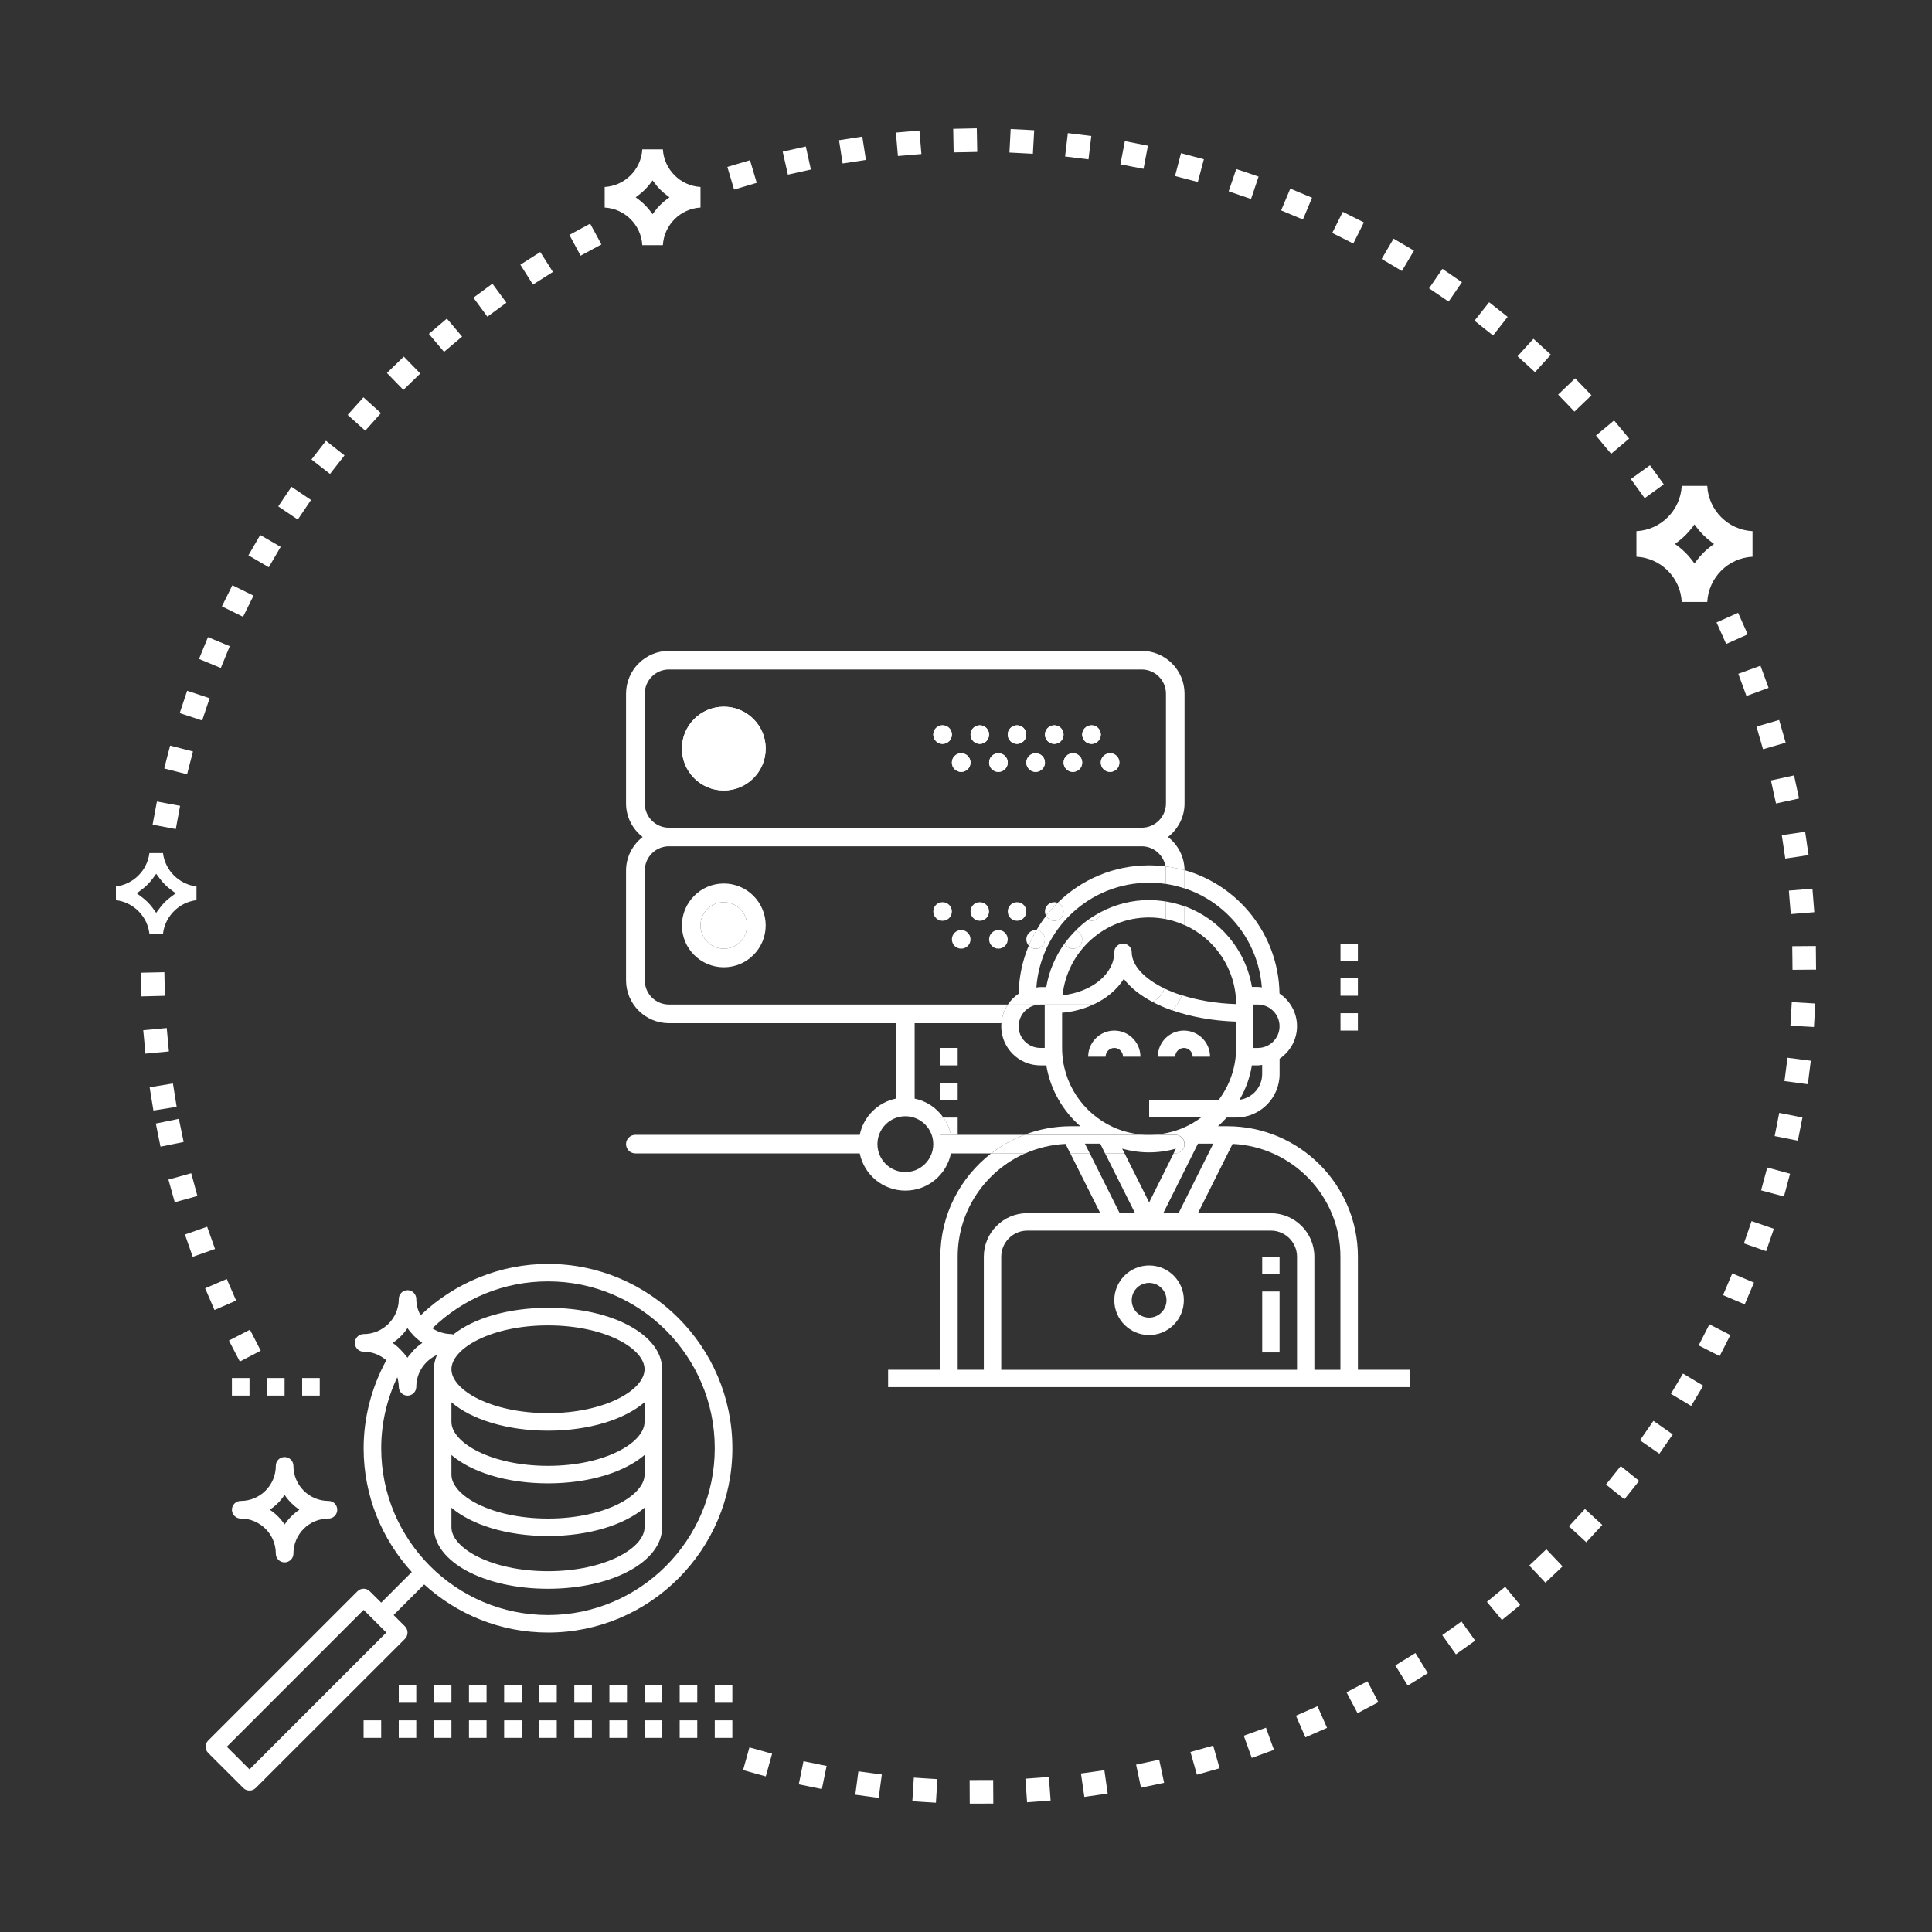 <?xml version="1.0" encoding="iso-8859-1"?>
<!-- Generator: Adobe Illustrator 15.1.0, SVG Export Plug-In . SVG Version: 6.00 Build 0)  -->
<!DOCTYPE svg PUBLIC "-//W3C//DTD SVG 1.1//EN" "http://www.w3.org/Graphics/SVG/1.1/DTD/svg11.dtd">
<svg version="1.1" id="Layer_1" xmlns="http://www.w3.org/2000/svg" xmlns:xlink="http://www.w3.org/1999/xlink" x="0px" y="0px"
	 width="50px" height="50px" viewBox="0 0 50 50" style="enable-background:new 0 0 50 50;" xml:space="preserve">
<rect x="0" y="0" width="50" height="50" fill="#333333" stroke="none"/>
<path style="fill:#FFFFFF;" d="M25.094,46.068l0.609-0.002l0.004,0.61l-0.61,0.002L25.094,46.068z M23.916,46.635l-0.305-0.02
	l0.039-0.61l0.305,0.02l0.305,0.019l-0.039,0.61L23.916,46.635z M26.537,46.033l0.608-0.045l0.045,0.609l-0.609,0.046L26.537,46.033
	z M22.438,46.488L22.438,46.488l-0.303-0.041l0.08-0.605l0.607,0.082l-0.082,0.604L22.438,46.488z M27.975,45.898l0.304-0.042
	l0.302-0.043l0.086,0.604l-0.604,0.087L27.975,45.898z M20.971,46.239L20.971,46.239l-0.299-0.06l0.122-0.599l0.599,0.122
	l-0.123,0.598L20.971,46.239z M29.402,45.668L30,45.541l0.127,0.598l-0.598,0.127L29.402,45.668z M19.525,45.892l-0.294-0.083
	l0.164-0.587l0.587,0.164l-0.164,0.587L19.525,45.892z M30.809,45.341l0.588-0.165l0.166,0.587l-0.587,0.166L30.809,45.341z
	 M32.189,44.92l0.574-0.207l0.207,0.573l-0.574,0.209L32.189,44.92z M33.539,44.402l0.558-0.245l0.247,0.56l-0.56,0.245
	L33.539,44.402z M34.848,43.796l0.541-0.284l0.283,0.54l-0.539,0.285L34.848,43.796z M36.111,43.101l0.52-0.321l0.321,0.521
	l-0.52,0.321L36.111,43.101z M37.325,42.317l0.497-0.354l0.355,0.496l-0.498,0.355L37.325,42.317z M38.481,41.455l0.472-0.389
	l0.389,0.471l-0.236,0.194l-0.236,0.194L38.481,41.455z M39.577,40.515l0.442-0.42l0.42,0.442l-0.444,0.422L39.577,40.515z
	 M40.604,39.5l0.414-0.448l0.449,0.413l-0.414,0.448L40.604,39.5z M41.563,38.419l0.381-0.477l0.477,0.383l-0.382,0.477
	L41.563,38.419z M42.442,37.275l0.349-0.503l0.5,0.35l-0.347,0.501L42.442,37.275z M43.243,36.072l0.313-0.524l0.524,0.314
	l-0.313,0.523L43.243,36.072z M6.065,34.964l-0.14-0.271l0.544-0.28l0.279,0.543l-0.541,0.281L6.065,34.964z M43.961,34.819
	l0.278-0.545l0.543,0.277l-0.278,0.545L43.961,34.819z M5.43,33.622L5.43,33.622l-0.121-0.281l0.56-0.241l0.242,0.559l-0.56,0.244
	L5.43,33.622z M44.592,33.518l0.239-0.562l0.562,0.238l-0.24,0.563L44.592,33.518z M4.887,32.238l-0.101-0.289l0.575-0.201
	l0.204,0.575l-0.577,0.203L4.887,32.238z M45.132,32.179l0.199-0.577l0.577,0.199l-0.201,0.579L45.132,32.179z M4.441,30.822
	l-0.082-0.295l0.59-0.164l0.16,0.589l-0.586,0.162L4.441,30.822z M45.577,30.806l0.159-0.591l0.591,0.161l-0.159,0.589
	L45.577,30.806z M4.093,29.377l-0.06-0.3l0.596-0.122l0.124,0.599l-0.599,0.121L4.093,29.377z M45.928,29.401l0.119-0.6l0.6,0.12
	l-0.119,0.6L45.928,29.401z M3.921,28.438L3.921,28.438l-0.048-0.3l0.603-0.098l0.096,0.604L3.971,28.74L3.921,28.438z
	 M46.182,27.978l0.078-0.604l0.604,0.077l-0.039,0.304l-0.038,0.304L46.182,27.978z M3.736,26.965L3.736,26.965l-0.029-0.303
	l0.608-0.057l0.056,0.606l-0.607,0.057L3.736,26.965z M46.336,26.544l0.035-0.609l0.609,0.036l-0.035,0.608L46.336,26.544z
	 M3.65,25.481l-0.007-0.307l0.611-0.013l0.013,0.61l-0.61,0.015L3.65,25.481z M46.387,24.794l-0.004-0.306l0.611-0.005L47,25.094
	l-0.61,0.005L46.387,24.794z M46.32,23.353l-0.024-0.304l0.61-0.05l0.048,0.609l-0.608,0.049L46.32,23.353z M46.158,21.918
	l-0.045-0.304l0.604-0.088l0.045,0.302h-0.001l0.046,0.302l-0.604,0.09L46.158,21.918z M3.949,21.343l0.112-0.6l0.6,0.112
	l-0.056,0.301v-0.002L4.55,21.456L3.949,21.343z M45.897,20.496l-0.065-0.298l0.598-0.131l0.129,0.597l-0.596,0.13L45.897,20.496z
	 M4.251,19.888l0.075-0.297l0.077-0.295l0.591,0.152l-0.152,0.591L4.251,19.888z M45.542,19.097L45.542,19.097l-0.085-0.293
	l0.587-0.171l0.085,0.295l0.084,0.293l-0.586,0.169L45.542,19.097z M4.651,18.455l0.193-0.579l0.581,0.194l-0.097,0.289
	l-0.096,0.288L4.651,18.455z M45.093,17.725l-0.106-0.287l0.574-0.209l0.21,0.573l-0.573,0.21L45.093,17.725z M5.15,17.054
	l0.232-0.565l0.565,0.234l-0.232,0.564L5.15,17.054z M44.549,16.387l-0.125-0.279l0.558-0.249l0.249,0.558l-0.558,0.249
	L44.549,16.387z M5.743,15.692l0.271-0.546l0.547,0.269L6.29,15.962L5.743,15.692z M6.429,14.372l0.153-0.263l0.152-0.264
	l0.53,0.307L6.956,14.68L6.429,14.372z M7.201,13.105l0.342-0.507l0.506,0.341l-0.342,0.507L7.201,13.105z M42.386,12.646
	l-0.179-0.248l0.494-0.358l0.357,0.494l-0.494,0.359L42.386,12.646z M8.061,11.891l0.187-0.241l0.189-0.242l0.479,0.378l-0.375,0.48
	L8.061,11.891z M41.498,11.508l-0.195-0.236l0.469-0.391l0.391,0.47l-0.467,0.393L41.498,11.508z M8.998,10.738l0.408-0.455
	l0.453,0.409l-0.406,0.454L8.998,10.738z M40.536,10.432l-0.212-0.219l0.44-0.422l0.423,0.439l-0.441,0.423L40.536,10.432z
	 M10.014,9.653l0.218-0.212l0.219-0.212l0.426,0.438l-0.437,0.424L10.014,9.653z M39.502,9.426L39.274,9.22l0.411-0.452l0.451,0.411
	l-0.41,0.453L39.502,9.426z M11.099,8.641l0.466-0.396l0.394,0.466l-0.467,0.395L11.099,8.641z M38.398,8.49L38.16,8.3l0.379-0.478
	l0.479,0.379L38.64,8.682L38.398,8.49z M12.252,7.704l0.246-0.181l0.246-0.181l0.362,0.492l-0.493,0.362L12.252,7.704z
	 M37.238,7.633l-0.254-0.171l0.346-0.504l0.505,0.346l-0.346,0.502L37.238,7.633z M13.467,6.85l0.515-0.328l0.327,0.515
	l-0.516,0.328L13.467,6.85z M36.019,6.857l-0.262-0.155l0.309-0.526l0.527,0.31l-0.312,0.527L36.019,6.857z M14.736,6.079
	l0.537-0.291l0.292,0.538l-0.539,0.291L14.736,6.079z M34.751,6.165l-0.273-0.136l0.274-0.547l0.545,0.274l-0.274,0.547
	L34.751,6.165z M33.438,5.563l-0.282-0.118l0.237-0.564l0.28,0.118l0.283,0.118l-0.236,0.564L33.438,5.563z M32.088,5.051l-0.29-0.1
	l0.196-0.576l0.291,0.097l0.287,0.098l-0.195,0.579L32.088,5.051z M18.824,4.32l0.586-0.174l0.174,0.585l-0.586,0.175L18.824,4.32z
	 M30.704,4.633L30.41,4.555l0.154-0.591l0.592,0.157L31,4.71L30.704,4.633z M20.256,3.925l0.598-0.134l0.132,0.596L20.391,4.52
	L20.256,3.925z M29.297,4.312l-0.301-0.059l0.115-0.6l0.598,0.117l-0.115,0.599L29.297,4.312z M21.714,3.629l0.602-0.094
	l0.094,0.604l-0.603,0.092L21.714,3.629z M27.868,4.087L27.564,4.05l0.072-0.605l0.607,0.075l-0.073,0.604L27.868,4.087z
	 M23.186,3.431l0.609-0.053l0.051,0.608l-0.608,0.052L23.186,3.431z M26.429,3.964l-0.305-0.016l0.032-0.609l0.303,0.015h0.002
	l0.304,0.017L26.731,3.98L26.429,3.964z M24.669,3.334l0.61-0.013l0.012,0.611l-0.306,0.007L24.68,3.944L24.669,3.334z"/>
<g>
	<defs>
		<rect id="SVGID_1_" x="5.32" y="32.71" width="13.633" height="13.63"/>
	</defs>
	<clipPath id="SVGID_2_">
		<use xlink:href="#SVGID_1_"  style="overflow:visible;"/>
	</clipPath>
	<path style="clip-path:url(#SVGID_2_);fill:#FFFFFF;" d="M14.183,32.71c-1.227,0-2.413,0.481-3.3,1.332
		c-0.067-0.128-0.109-0.27-0.109-0.424c0-0.125-0.102-0.228-0.227-0.228c-0.126,0-0.226,0.103-0.226,0.228
		c0,0.501-0.409,0.908-0.91,0.908c-0.125,0-0.227,0.103-0.227,0.228c0,0.127,0.102,0.228,0.227,0.228
		c0.226,0,0.428,0.085,0.587,0.221c-0.382,0.7-0.587,1.484-0.587,2.278c0,1.234,0.474,2.354,1.246,3.203l-0.791,0.792l-0.295-0.293
		c-0.088-0.09-0.232-0.09-0.321,0l-3.862,3.862c-0.089,0.088-0.089,0.231,0,0.321l0.909,0.907c0.043,0.045,0.102,0.066,0.16,0.066
		c0.059,0,0.117-0.021,0.161-0.066l3.863-3.86c0.088-0.091,0.088-0.233,0-0.323l-0.294-0.293l0.791-0.792
		c0.848,0.771,1.97,1.245,3.205,1.245c2.63,0,4.771-2.14,4.771-4.77C18.954,34.85,16.813,32.71,14.183,32.71 M6.457,45.791
		L5.87,45.205l3.541-3.542l0.587,0.587L6.457,45.791z M10.546,34.371c0.039,0.061,0.087,0.113,0.135,0.166
		c0.004,0.004,0.004,0.007,0.008,0.011s0.007,0.007,0.01,0.011c0.019,0.02,0.039,0.037,0.058,0.055
		c0.048,0.046,0.098,0.086,0.151,0.123c0.007,0.006,0.013,0.013,0.021,0.018c-0.076,0.052-0.146,0.109-0.211,0.175
		c-0.014,0.013-0.023,0.028-0.035,0.043c-0.049,0.053-0.097,0.105-0.137,0.165c-0.017-0.026-0.042-0.047-0.06-0.073
		c-0.012-0.015-0.022-0.03-0.034-0.045c-0.002-0.003-0.005-0.003-0.009-0.005c-0.082-0.097-0.174-0.188-0.28-0.26
		C10.315,34.653,10.446,34.523,10.546,34.371 M14.183,41.797c-2.381,0-4.317-1.938-4.317-4.316c0-0.634,0.142-1.262,0.416-1.839
		c0.002,0.011,0.006,0.021,0.009,0.032c0.005,0.019,0.01,0.038,0.012,0.058c0.01,0.052,0.018,0.104,0.018,0.159
		c0,0.125,0.1,0.228,0.226,0.228c0.125,0,0.227-0.103,0.227-0.228c0-0.368,0.221-0.683,0.536-0.825
		c-0.052,0.117-0.081,0.241-0.081,0.37v4.089c0,0.893,1.297,1.592,2.954,1.592c1.655,0,2.953-0.699,2.953-1.592v-4.089
		c0-0.892-1.298-1.59-2.953-1.59c-1.033,0-1.925,0.271-2.452,0.691c-0.016-0.003-0.03-0.011-0.048-0.011
		c-0.056,0-0.11-0.007-0.163-0.016c-0.016-0.004-0.031-0.007-0.047-0.011c-0.038-0.009-0.075-0.02-0.11-0.033
		c-0.017-0.007-0.033-0.013-0.048-0.02c-0.042-0.018-0.082-0.041-0.121-0.065c-0.002-0.002-0.004-0.002-0.006-0.003
		c0.808-0.785,1.864-1.216,2.995-1.216c2.38,0,4.315,1.937,4.315,4.317C18.498,39.859,16.563,41.797,14.183,41.797 M14.183,37.026
		c1.065,0,1.979-0.291,2.498-0.735v0.508c0,0.536-1.026,1.137-2.498,1.137c-1.474,0-2.5-0.601-2.5-1.137v-0.508
		C12.202,36.735,13.116,37.026,14.183,37.026 M11.683,35.436c0-0.537,1.026-1.135,2.5-1.135c1.472,0,2.498,0.598,2.498,1.135
		c0,0.538-1.026,1.136-2.498,1.136C12.708,36.571,11.683,35.974,11.683,35.436 M14.183,38.389c1.065,0,1.979-0.289,2.498-0.734
		v0.509c0,0.536-1.026,1.136-2.498,1.136c-1.474,0-2.5-0.6-2.5-1.136v-0.509C12.202,38.1,13.116,38.389,14.183,38.389
		 M14.183,39.752c1.065,0,1.979-0.291,2.498-0.733v0.506c0,0.539-1.026,1.137-2.498,1.137c-1.474,0-2.5-0.598-2.5-1.137v-0.506
		C12.202,39.461,13.116,39.752,14.183,39.752"/>
</g>
<g>
	<defs>
		<rect id="SVGID_3_" width="50" height="50"/>
	</defs>
	<clipPath id="SVGID_4_">
		<use xlink:href="#SVGID_3_"  style="overflow:visible;"/>
	</clipPath>
	<path style="clip-path:url(#SVGID_4_);fill:#FFFFFF;" d="M8.502,38.844c-0.502,0-0.908-0.407-0.908-0.908
		c0-0.128-0.104-0.228-0.229-0.228s-0.227,0.1-0.227,0.228c0,0.501-0.407,0.908-0.908,0.908c-0.125,0-0.228,0.101-0.228,0.228
		c0,0.125,0.103,0.228,0.228,0.228c0.501,0,0.908,0.406,0.908,0.907c0,0.127,0.102,0.227,0.227,0.227s0.229-0.1,0.229-0.227
		c0-0.501,0.406-0.907,0.908-0.907c0.125,0,0.226-0.103,0.226-0.228C8.728,38.944,8.627,38.844,8.502,38.844 M7.365,39.454
		c-0.1-0.151-0.23-0.282-0.383-0.383c0.153-0.101,0.283-0.231,0.383-0.385c0.102,0.153,0.232,0.282,0.384,0.385
		C7.597,39.172,7.467,39.303,7.365,39.454"/>
	<rect x="10.32" y="43.614" style="clip-path:url(#SVGID_4_);fill:#FFFFFF;" width="0.453" height="0.453"/>
	<rect x="11.229" y="43.614" style="clip-path:url(#SVGID_4_);fill:#FFFFFF;" width="0.454" height="0.453"/>
	<rect x="12.137" y="43.614" style="clip-path:url(#SVGID_4_);fill:#FFFFFF;" width="0.455" height="0.453"/>
	<rect x="13.047" y="43.614" style="clip-path:url(#SVGID_4_);fill:#FFFFFF;" width="0.453" height="0.453"/>
	<rect x="13.955" y="43.614" style="clip-path:url(#SVGID_4_);fill:#FFFFFF;" width="0.454" height="0.453"/>
	<rect x="14.863" y="43.614" style="clip-path:url(#SVGID_4_);fill:#FFFFFF;" width="0.455" height="0.453"/>
	<rect x="15.771" y="43.614" style="clip-path:url(#SVGID_4_);fill:#FFFFFF;" width="0.455" height="0.453"/>
	<rect x="16.681" y="43.614" style="clip-path:url(#SVGID_4_);fill:#FFFFFF;" width="0.455" height="0.453"/>
	<rect x="17.59" y="43.614" style="clip-path:url(#SVGID_4_);fill:#FFFFFF;" width="0.455" height="0.453"/>
	<rect x="18.498" y="43.614" style="clip-path:url(#SVGID_4_);fill:#FFFFFF;" width="0.455" height="0.453"/>
	<rect x="10.32" y="44.522" style="clip-path:url(#SVGID_4_);fill:#FFFFFF;" width="0.453" height="0.454"/>
	<rect x="9.41" y="44.522" style="clip-path:url(#SVGID_4_);fill:#FFFFFF;" width="0.455" height="0.454"/>
	<rect x="11.229" y="44.522" style="clip-path:url(#SVGID_4_);fill:#FFFFFF;" width="0.454" height="0.454"/>
	<rect x="12.137" y="44.522" style="clip-path:url(#SVGID_4_);fill:#FFFFFF;" width="0.455" height="0.454"/>
	<rect x="13.047" y="44.522" style="clip-path:url(#SVGID_4_);fill:#FFFFFF;" width="0.453" height="0.454"/>
	<rect x="13.955" y="44.522" style="clip-path:url(#SVGID_4_);fill:#FFFFFF;" width="0.454" height="0.454"/>
	<rect x="14.863" y="44.522" style="clip-path:url(#SVGID_4_);fill:#FFFFFF;" width="0.455" height="0.454"/>
	<rect x="15.771" y="44.522" style="clip-path:url(#SVGID_4_);fill:#FFFFFF;" width="0.455" height="0.454"/>
	<rect x="16.681" y="44.522" style="clip-path:url(#SVGID_4_);fill:#FFFFFF;" width="0.455" height="0.454"/>
	<rect x="17.59" y="44.522" style="clip-path:url(#SVGID_4_);fill:#FFFFFF;" width="0.455" height="0.454"/>
	<rect x="18.498" y="44.522" style="clip-path:url(#SVGID_4_);fill:#FFFFFF;" width="0.455" height="0.454"/>
	<rect x="6.002" y="35.663" style="clip-path:url(#SVGID_4_);fill:#FFFFFF;" width="0.455" height="0.455"/>
	<rect x="6.912" y="35.663" style="clip-path:url(#SVGID_4_);fill:#FFFFFF;" width="0.453" height="0.455"/>
	<rect x="7.82" y="35.663" style="clip-path:url(#SVGID_4_);fill:#FFFFFF;" width="0.455" height="0.455"/>
	<path style="clip-path:url(#SVGID_4_);fill:#FFFFFF;" d="M28.73,19.494c0.133,0,0.239,0.107,0.239,0.241
		c0,0.133-0.106,0.241-0.239,0.241c-0.135,0-0.241-0.108-0.241-0.241C28.489,19.601,28.596,19.494,28.73,19.494 M28.248,18.77
		c0.133,0,0.241,0.108,0.241,0.241c0,0.133-0.108,0.241-0.241,0.241s-0.241-0.108-0.241-0.241
		C28.007,18.878,28.115,18.77,28.248,18.77 M27.766,19.494c0.135,0,0.241,0.107,0.241,0.241c0,0.133-0.106,0.241-0.241,0.241
		c-0.133,0-0.24-0.108-0.24-0.241C27.525,19.601,27.633,19.494,27.766,19.494 M27.285,18.77c0.133,0,0.24,0.108,0.24,0.241
		c0,0.133-0.107,0.241-0.24,0.241s-0.242-0.108-0.242-0.241C27.043,18.878,27.152,18.77,27.285,18.77 M26.802,19.494
		c0.134,0,0.241,0.107,0.241,0.241c0,0.133-0.107,0.241-0.241,0.241c-0.133,0-0.241-0.108-0.241-0.241
		C26.561,19.601,26.669,19.494,26.802,19.494 M26.32,18.77c0.134,0,0.24,0.108,0.24,0.241c0,0.133-0.106,0.241-0.24,0.241
		c-0.133,0-0.24-0.108-0.24-0.241C26.08,18.878,26.188,18.77,26.32,18.77 M25.837,19.494c0.136,0,0.243,0.107,0.243,0.241
		c0,0.133-0.107,0.241-0.243,0.241c-0.131,0-0.239-0.108-0.239-0.241C25.598,19.601,25.706,19.494,25.837,19.494 M25.357,18.77
		c0.133,0,0.24,0.108,0.24,0.241c0,0.133-0.107,0.241-0.24,0.241c-0.134,0-0.24-0.108-0.24-0.241
		C25.117,18.878,25.224,18.77,25.357,18.77 M24.875,19.494c0.134,0,0.242,0.107,0.242,0.241c0,0.133-0.107,0.241-0.242,0.241
		c-0.133,0-0.241-0.108-0.241-0.241C24.634,19.601,24.742,19.494,24.875,19.494 M24.394,18.77c0.132,0,0.241,0.108,0.241,0.241
		c0,0.133-0.109,0.241-0.241,0.241c-0.134,0-0.241-0.108-0.241-0.241C24.152,18.878,24.259,18.77,24.394,18.77 M18.732,18.289
		c0.598,0,1.084,0.485,1.084,1.083c0,0.6-0.486,1.085-1.084,1.085s-1.084-0.485-1.084-1.085
		C17.648,18.774,18.134,18.289,18.732,18.289"/>
	<path style="clip-path:url(#SVGID_4_);fill:#FFFFFF;" d="M18.732,23.349c-0.332,0-0.604,0.269-0.604,0.602
		c0,0.332,0.272,0.601,0.604,0.601s0.602-0.269,0.602-0.601C19.334,23.618,19.064,23.349,18.732,23.349"/>
	<path style="clip-path:url(#SVGID_4_);fill:#FFFFFF;" d="M18.732,19.976c0.332,0,0.602-0.27,0.602-0.604
		c0-0.331-0.27-0.601-0.602-0.601s-0.604,0.27-0.604,0.601C18.128,19.706,18.4,19.976,18.732,19.976"/>
	<path style="clip-path:url(#SVGID_4_);fill:#FFFFFF;" d="M18.732,20.458c0.598,0,1.084-0.486,1.084-1.085
		c0-0.598-0.486-1.083-1.084-1.083s-1.084,0.485-1.084,1.083C17.648,19.972,18.134,20.458,18.732,20.458 M18.732,18.771
		c0.332,0,0.602,0.271,0.602,0.602c0,0.334-0.27,0.603-0.602,0.603s-0.604-0.269-0.604-0.603
		C18.128,19.042,18.4,18.771,18.732,18.771"/>
	<path style="clip-path:url(#SVGID_4_);fill:#FFFFFF;" d="M28.248,19.252c0.133,0,0.241-0.107,0.241-0.241
		c0-0.133-0.108-0.24-0.241-0.24s-0.241,0.107-0.241,0.24C28.007,19.145,28.115,19.252,28.248,19.252"/>
	<path style="clip-path:url(#SVGID_4_);fill:#FFFFFF;" d="M27.285,19.252c0.133,0,0.24-0.107,0.24-0.241
		c0-0.133-0.107-0.24-0.24-0.24s-0.242,0.107-0.242,0.24C27.043,19.145,27.152,19.252,27.285,19.252"/>
	<path style="clip-path:url(#SVGID_4_);fill:#FFFFFF;" d="M28.73,19.976c0.133,0,0.239-0.107,0.239-0.24
		c0-0.134-0.106-0.241-0.239-0.241c-0.135,0-0.241,0.107-0.241,0.241C28.489,19.869,28.596,19.976,28.73,19.976"/>
	<path style="clip-path:url(#SVGID_4_);fill:#FFFFFF;" d="M27.766,19.976c0.135,0,0.241-0.107,0.241-0.24
		c0-0.134-0.106-0.241-0.241-0.241c-0.133,0-0.24,0.107-0.24,0.241C27.525,19.869,27.633,19.976,27.766,19.976"/>
	<path style="clip-path:url(#SVGID_4_);fill:#FFFFFF;" d="M26.32,19.252c0.134,0,0.24-0.107,0.24-0.241
		c0-0.133-0.106-0.24-0.24-0.24c-0.133,0-0.24,0.107-0.24,0.24C26.08,19.145,26.188,19.252,26.32,19.252"/>
	<path style="clip-path:url(#SVGID_4_);fill:#FFFFFF;" d="M26.802,19.976c0.134,0,0.241-0.107,0.241-0.24
		c0-0.134-0.107-0.241-0.241-0.241c-0.132,0-0.241,0.107-0.241,0.241C26.561,19.869,26.67,19.976,26.802,19.976"/>
	<path style="clip-path:url(#SVGID_4_);fill:#FFFFFF;" d="M25.357,19.252c0.133,0,0.24-0.107,0.24-0.241
		c0-0.133-0.107-0.24-0.24-0.24c-0.134,0-0.24,0.107-0.24,0.24C25.117,19.145,25.224,19.252,25.357,19.252"/>
	<path style="clip-path:url(#SVGID_4_);fill:#FFFFFF;" d="M25.838,19.976c0.135,0,0.242-0.107,0.242-0.24
		c0-0.134-0.107-0.241-0.242-0.241c-0.132,0-0.24,0.107-0.24,0.241C25.598,19.869,25.706,19.976,25.838,19.976"/>
	<path style="clip-path:url(#SVGID_4_);fill:#FFFFFF;" d="M24.394,19.252c0.132,0,0.241-0.107,0.241-0.241
		c0-0.133-0.109-0.24-0.241-0.24c-0.134,0-0.241,0.107-0.241,0.24C24.153,19.145,24.26,19.252,24.394,19.252"/>
	<path style="clip-path:url(#SVGID_4_);fill:#FFFFFF;" d="M24.875,19.976c0.135,0,0.242-0.107,0.242-0.24
		c0-0.134-0.107-0.241-0.242-0.241c-0.133,0-0.24,0.107-0.24,0.241C24.635,19.869,24.742,19.976,24.875,19.976"/>
	<path style="clip-path:url(#SVGID_4_);fill:#FFFFFF;" d="M24.785,29.37v0.002h-0.449v-0.45h0.078
		c-0.173-0.247-0.437-0.429-0.743-0.49V26.48h2.245c0.014-0.179,0.074-0.343,0.168-0.483h-8.771c-0.348,0-0.627-0.281-0.627-0.628
		v-2.837c0-0.347,0.279-0.63,0.627-0.63h12.233c0.31,0,0.566,0.226,0.618,0.521c0.168,0.02,0.332,0.055,0.492,0.098
		c-0.004-0.349-0.171-0.658-0.428-0.859c0.259-0.205,0.428-0.515,0.428-0.87v-2.838c0-0.612-0.497-1.11-1.11-1.11H17.313
		c-0.613,0-1.111,0.498-1.111,1.11v2.838c0,0.355,0.169,0.665,0.429,0.87c-0.26,0.203-0.429,0.516-0.429,0.87v2.837
		c0,0.613,0.498,1.111,1.111,1.111h5.876v1.951c-0.47,0.095-0.843,0.467-0.939,0.938h-5.806c-0.133,0-0.242,0.107-0.242,0.239
		c0,0.135,0.109,0.242,0.242,0.242h5.806c0.112,0.549,0.598,0.963,1.18,0.963c0.583,0,1.068-0.414,1.18-0.963h1.042
		c0.258-0.199,0.546-0.361,0.854-0.481H24.785z M16.686,17.954c0-0.346,0.279-0.628,0.627-0.628h12.233
		c0.348,0,0.629,0.282,0.629,0.628v2.838c0,0.348-0.281,0.629-0.629,0.629H17.313c-0.348,0-0.627-0.281-0.627-0.629V17.954z
		 M23.43,30.333c-0.398,0-0.722-0.324-0.722-0.724c0-0.396,0.324-0.721,0.722-0.721c0.399,0,0.723,0.324,0.723,0.721
		C24.153,30.009,23.829,30.333,23.43,30.333"/>
	<path style="clip-path:url(#SVGID_4_);fill:#FFFFFF;" d="M29.758,29.37H29.72H29.758z"/>
	<path style="clip-path:url(#SVGID_4_);fill:#FFFFFF;" d="M18.732,22.865c-0.598,0-1.084,0.488-1.084,1.085
		c0,0.599,0.486,1.083,1.084,1.083s1.084-0.484,1.084-1.083C19.816,23.353,19.331,22.865,18.732,22.865 M18.732,24.552
		c-0.332,0-0.604-0.27-0.604-0.602c0-0.333,0.272-0.601,0.604-0.601s0.602,0.268,0.602,0.601
		C19.334,24.282,19.064,24.552,18.732,24.552"/>
	<path style="clip-path:url(#SVGID_4_);fill:#FFFFFF;" d="M27.043,23.589c0,0.04,0.012,0.079,0.03,0.114
		c0.093-0.12,0.192-0.232,0.3-0.339c-0.027-0.01-0.059-0.015-0.088-0.015C27.152,23.349,27.043,23.454,27.043,23.589"/>
	<path style="clip-path:url(#SVGID_4_);fill:#FFFFFF;" d="M26.561,23.589c0-0.135-0.106-0.24-0.24-0.24
		c-0.133,0-0.24,0.105-0.24,0.24c0,0.134,0.107,0.241,0.24,0.241C26.454,23.83,26.561,23.723,26.561,23.589"/>
	<path style="clip-path:url(#SVGID_4_);fill:#FFFFFF;" d="M26.561,24.312c0,0.062,0.025,0.118,0.063,0.161
		c0.058-0.14,0.123-0.271,0.2-0.4c-0.008,0-0.015-0.002-0.022-0.002C26.67,24.07,26.561,24.178,26.561,24.312"/>
	<path style="clip-path:url(#SVGID_4_);fill:#FFFFFF;" d="M25.357,23.349c-0.134,0-0.24,0.105-0.24,0.24
		c0,0.134,0.106,0.241,0.24,0.241c0.133,0,0.24-0.107,0.24-0.241C25.598,23.454,25.49,23.349,25.357,23.349"/>
	<path style="clip-path:url(#SVGID_4_);fill:#FFFFFF;" d="M25.838,24.07c-0.132,0-0.24,0.107-0.24,0.241
		c0,0.133,0.108,0.24,0.24,0.24c0.135,0,0.242-0.107,0.242-0.24C26.08,24.177,25.973,24.07,25.838,24.07"/>
	<path style="clip-path:url(#SVGID_4_);fill:#FFFFFF;" d="M24.394,23.349c-0.134,0-0.241,0.105-0.241,0.24
		c0,0.134,0.107,0.241,0.241,0.241c0.132,0,0.241-0.107,0.241-0.241C24.635,23.454,24.525,23.349,24.394,23.349"/>
	<path style="clip-path:url(#SVGID_4_);fill:#FFFFFF;" d="M24.875,24.07c-0.133,0-0.24,0.107-0.24,0.241
		c0,0.133,0.107,0.24,0.24,0.24c0.135,0,0.242-0.107,0.242-0.24C25.117,24.177,25.01,24.07,24.875,24.07"/>
	<path style="clip-path:url(#SVGID_4_);fill:#FFFFFF;" d="M28.838,26.671c-0.373,0-0.676,0.304-0.676,0.676h0.451
		c0-0.124,0.101-0.227,0.225-0.227c0.125,0,0.226,0.103,0.226,0.227h0.45C29.514,26.975,29.21,26.671,28.838,26.671"/>
	<path style="clip-path:url(#SVGID_4_);fill:#FFFFFF;" d="M29.964,27.347h0.45c0-0.124,0.102-0.227,0.225-0.227
		c0.125,0,0.227,0.103,0.227,0.227h0.45c0-0.372-0.304-0.676-0.677-0.676C30.267,26.671,29.964,26.975,29.964,27.347"/>
	<path style="clip-path:url(#SVGID_4_);fill:#FFFFFF;" d="M29.739,32.75c-0.497,0-0.901,0.402-0.901,0.899
		c0,0.498,0.404,0.902,0.901,0.902s0.899-0.404,0.899-0.902C30.639,33.152,30.236,32.75,29.739,32.75 M29.739,34.1
		c-0.249,0-0.45-0.201-0.45-0.45c0-0.248,0.201-0.449,0.45-0.449c0.247,0,0.45,0.201,0.45,0.449
		C30.189,33.898,29.986,34.1,29.739,34.1"/>
	<path style="clip-path:url(#SVGID_4_);fill:#FFFFFF;" d="M26.924,25.997h0.113h1.259c0.339-0.155,0.614-0.387,0.788-0.664
		c0.172,0.228,0.426,0.428,0.742,0.595c0.145-0.07,0.254-0.193,0.311-0.346c-0.537-0.259-0.848-0.605-0.848-0.939
		c0-0.123-0.102-0.223-0.226-0.223s-0.226,0.1-0.226,0.223c0,0.563-0.582,1.031-1.338,1.114c0.12-1.131,1.078-2.013,2.239-2.013
		c0.149,0,0.294,0.016,0.436,0.044v-0.457c-0.142-0.022-0.288-0.037-0.436-0.037c-0.452,0-0.878,0.114-1.253,0.312
		c-0.008,0.125-0.111,0.224-0.238,0.224c-0.033,0-0.064-0.007-0.095-0.02c-0.111,0.083-0.218,0.173-0.315,0.273
		c0.098,0.029,0.169,0.119,0.169,0.228c0,0.133-0.106,0.241-0.241,0.241c-0.094,0-0.176-0.055-0.215-0.134
		c-0.236,0.328-0.402,0.711-0.473,1.127h-0.154c-0.033,0-0.067,0.007-0.102,0.011c0.111-1.514,1.375-2.711,2.917-2.711
		c0.147,0,0.294,0.01,0.436,0.032v-0.344c0-0.039-0.005-0.074-0.011-0.109c-0.139-0.018-0.281-0.029-0.425-0.029
		c-0.922,0-1.757,0.371-2.366,0.97c0.088,0.035,0.152,0.122,0.152,0.225c0,0.134-0.107,0.241-0.24,0.241
		c-0.092,0-0.172-0.053-0.212-0.127c-0.091,0.116-0.175,0.24-0.249,0.369c0.121,0.012,0.219,0.113,0.219,0.239
		c0,0.133-0.107,0.241-0.241,0.241c-0.071,0-0.134-0.031-0.177-0.079c-0.161,0.382-0.254,0.802-0.261,1.242
		c-0.111,0.075-0.206,0.171-0.28,0.282h0.828H26.924z"/>
	<path style="clip-path:url(#SVGID_4_);fill:#FFFFFF;" d="M35.143,35.451v-2.927c0-1.861-1.516-3.377-3.377-3.377H31.52
		c0.08-0.07,0.156-0.146,0.227-0.226h0.244c0.621,0,1.125-0.505,1.125-1.126v-0.395c0.271-0.184,0.451-0.492,0.451-0.842
		c0-0.353-0.181-0.661-0.453-0.845c-0.026-1.52-1.057-2.797-2.457-3.194v0.011v0.46c1.1,0.365,1.91,1.365,1.999,2.563
		c-0.034-0.004-0.068-0.011-0.103-0.011h-0.153c-0.162-0.967-0.841-1.761-1.743-2.089v0.487c0.783,0.351,1.331,1.134,1.334,2.046
		c-0.535-0.017-1.008-0.104-1.405-0.23c-0.056,0.148-0.14,0.28-0.249,0.39c0.477,0.168,1.041,0.273,1.654,0.293v0.679
		c0,0.509-0.172,0.977-0.455,1.353h-1.796v0.449h1.345c-0.129,0.097-0.269,0.18-0.418,0.249c-0.289,0.13-0.599,0.197-0.908,0.199
		h0.658c0.133,0,0.24,0.107,0.24,0.239c0,0.135-0.107,0.242-0.24,0.242h-0.043l-0.634,1.269l-0.636-1.269H28.6l0.775,1.547h-0.398
		l-0.773-1.547h-0.504l0.775,1.547h-1.889c-0.619,0-1.125,0.505-1.125,1.126v2.927h-0.676v-2.927c0-1.192,0.718-2.218,1.746-2.673
		h-0.879c-0.801,0.62-1.316,1.586-1.316,2.673v2.927h-1.352v0.45h13.509v-0.45H35.143z M32.439,25.997h0.113
		c0.311,0,0.563,0.252,0.563,0.563c0,0.309-0.252,0.561-0.563,0.561h-0.113V25.997z M32.399,27.572h0.153
		c0.038,0,0.075-0.007,0.113-0.013v0.236c0,0.344-0.256,0.623-0.586,0.667C32.236,28.191,32.347,27.892,32.399,27.572
		 M31.003,29.598H31.4l-0.9,1.801h-0.396L31.003,29.598z M33.566,35.451h-7.654v-2.927c0-0.372,0.303-0.676,0.674-0.676h6.305
		c0.373,0,0.676,0.304,0.676,0.676V35.451z M34.691,35.451h-0.675v-2.927c0-0.621-0.505-1.126-1.126-1.126h-1.888l0.897-1.794
		c1.551,0.072,2.791,1.354,2.791,2.92V35.451z"/>
	<path style="clip-path:url(#SVGID_4_);fill:#FFFFFF;" d="M27.487,27.12v-0.64h-0.45v0.64h-0.113c-0.311,0-0.563-0.252-0.563-0.561
		c0-0.028,0.004-0.053,0.008-0.079h-0.453c-0.002,0.026-0.004,0.053-0.004,0.079c0,0.558,0.453,1.013,1.012,1.013h0.154
		c0.105,0.624,0.424,1.175,0.88,1.575h-0.246c-0.425,0-0.83,0.079-1.205,0.223h3.213c-0.311-0.002-0.619-0.069-0.909-0.199
		C28.031,28.816,27.487,28.032,27.487,27.12"/>
	<path style="clip-path:url(#SVGID_4_);fill:#FFFFFF;" d="M27.037,26.48h0.45v-0.271c0.294-0.025,0.567-0.1,0.809-0.212h-1.259
		V26.48z"/>
	<path style="clip-path:url(#SVGID_4_);fill:#FFFFFF;" d="M30.175,23.788c0.169,0.033,0.33,0.086,0.481,0.155v-0.487
		c-0.154-0.057-0.315-0.097-0.481-0.125V23.788z"/>
	<path style="clip-path:url(#SVGID_4_);fill:#FFFFFF;" d="M30.175,22.532v0.344c0.166,0.026,0.326,0.065,0.481,0.116v-0.46v-0.011
		c-0.16-0.044-0.324-0.078-0.492-0.098C30.17,22.458,30.175,22.493,30.175,22.532"/>
	<path style="clip-path:url(#SVGID_4_);fill:#FFFFFF;" d="M27.576,29.604l0.123,0.247h0.504l-0.126-0.254h0.397l0.125,0.254h0.504
		l-0.061-0.123c0.223,0.06,0.455,0.095,0.696,0.095s0.474-0.035,0.694-0.095l-0.061,0.123h0.043c0.133,0,0.24-0.107,0.24-0.242
		c0-0.132-0.107-0.239-0.24-0.239h-0.658H29.72h-3.213c-0.309,0.12-0.597,0.282-0.854,0.481h0.879
		C26.854,29.709,27.205,29.622,27.576,29.604"/>
	<path style="clip-path:url(#SVGID_4_);fill:#FFFFFF;" d="M26.912,25.997h-0.828c-0.094,0.141-0.154,0.305-0.168,0.483h0.453
		C26.407,26.21,26.635,26.004,26.912,25.997"/>
	<path style="clip-path:url(#SVGID_4_);fill:#FFFFFF;" d="M29.826,25.928c0.155,0.083,0.326,0.157,0.51,0.221
		c0.109-0.109,0.193-0.242,0.249-0.39c-0.164-0.053-0.313-0.111-0.448-0.177C30.08,25.734,29.972,25.857,29.826,25.928"/>
	<path style="clip-path:url(#SVGID_4_);fill:#FFFFFF;" d="M28.248,23.83c0.127,0,0.229-0.099,0.239-0.224
		c-0.116,0.06-0.228,0.129-0.333,0.204C28.184,23.823,28.215,23.83,28.248,23.83"/>
	<path style="clip-path:url(#SVGID_4_);fill:#FFFFFF;" d="M27.073,23.703c0.04,0.074,0.12,0.127,0.212,0.127
		c0.133,0,0.24-0.107,0.24-0.241c0-0.103-0.064-0.19-0.152-0.225C27.266,23.471,27.166,23.583,27.073,23.703"/>
	<path style="clip-path:url(#SVGID_4_);fill:#FFFFFF;" d="M27.551,24.418c0.039,0.079,0.121,0.134,0.215,0.134
		c0.135,0,0.241-0.108,0.241-0.24c0-0.11-0.071-0.2-0.169-0.229C27.733,24.187,27.638,24.298,27.551,24.418"/>
	<path style="clip-path:url(#SVGID_4_);fill:#FFFFFF;" d="M26.802,24.552c0.134,0,0.241-0.107,0.241-0.24
		c0-0.127-0.096-0.228-0.219-0.239c-0.076,0.128-0.143,0.26-0.199,0.4C26.668,24.522,26.73,24.552,26.802,24.552"/>
	<rect x="32.666" y="33.424" style="clip-path:url(#SVGID_4_);fill:#FFFFFF;" width="0.449" height="1.577"/>
	<rect x="32.666" y="32.525" style="clip-path:url(#SVGID_4_);fill:#FFFFFF;" width="0.449" height="0.45"/>
	<rect x="34.692" y="24.42" style="clip-path:url(#SVGID_4_);fill:#FFFFFF;" width="0.45" height="0.449"/>
	<rect x="34.692" y="25.319" style="clip-path:url(#SVGID_4_);fill:#FFFFFF;" width="0.45" height="0.45"/>
	<rect x="34.692" y="26.221" style="clip-path:url(#SVGID_4_);fill:#FFFFFF;" width="0.45" height="0.45"/>
	<rect x="24.336" y="27.12" style="clip-path:url(#SVGID_4_);fill:#FFFFFF;" width="0.449" height="0.452"/>
	<rect x="24.336" y="28.023" style="clip-path:url(#SVGID_4_);fill:#FFFFFF;" width="0.449" height="0.448"/>
	<path style="clip-path:url(#SVGID_4_);fill:#FFFFFF;" d="M24.414,28.922c0.094,0.134,0.163,0.284,0.195,0.448h0.176v-0.448H24.414z
		"/>
	<path style="clip-path:url(#SVGID_4_);fill:#FFFFFF;" d="M24.414,28.922h-0.078v0.45h0.449V29.37h-0.176
		C24.577,29.206,24.508,29.056,24.414,28.922"/>
	<path style="clip-path:url(#SVGID_4_);fill:#FFFFFF;" d="M18.129,5.371V4.839c-0.523-0.031-0.943-0.451-0.974-0.974h-0.533
		c-0.03,0.523-0.45,0.943-0.973,0.974v0.532c0.523,0.03,0.943,0.45,0.973,0.974h0.533C17.186,5.821,17.606,5.401,18.129,5.371
		 M17.26,5.154c-0.123,0.092-0.232,0.199-0.322,0.323l-0.05,0.066L16.84,5.478c-0.092-0.124-0.199-0.231-0.323-0.323l-0.066-0.049
		l0.066-0.05c0.124-0.091,0.231-0.199,0.323-0.323l0.048-0.064l0.05,0.064c0.09,0.124,0.199,0.232,0.322,0.323l0.066,0.05
		L17.26,5.154z"/>
	<path style="clip-path:url(#SVGID_4_);fill:#FFFFFF;" d="M5.085,23.296v-0.355c-0.452-0.054-0.811-0.413-0.867-0.864H3.867
		C3.811,22.528,3.452,22.887,3,22.941v0.355c0.452,0.054,0.811,0.414,0.867,0.864h0.352C4.274,23.71,4.634,23.35,5.085,23.296
		 M4.141,23.491l-0.099,0.133l-0.096-0.133c-0.079-0.105-0.171-0.197-0.276-0.274l-0.132-0.098l0.132-0.099
		c0.105-0.077,0.198-0.171,0.276-0.275l0.096-0.132l0.099,0.132c0.078,0.104,0.17,0.198,0.275,0.275l0.131,0.099l-0.131,0.098
		C4.312,23.294,4.219,23.386,4.141,23.491"/>
	<path style="clip-path:url(#SVGID_4_);fill:#FFFFFF;" d="M45.355,14.408v-0.662c-0.631-0.031-1.139-0.54-1.171-1.171h-0.661
		c-0.032,0.631-0.541,1.14-1.172,1.171v0.662c0.631,0.031,1.14,0.539,1.172,1.171h0.661C44.217,14.947,44.725,14.439,45.355,14.408
		 M44.293,14.125c-0.148,0.109-0.279,0.242-0.391,0.391l-0.049,0.066l-0.049-0.066c-0.111-0.149-0.241-0.28-0.391-0.391
		l-0.066-0.047l0.066-0.05c0.15-0.111,0.279-0.241,0.391-0.389l0.049-0.068l0.049,0.068c0.111,0.148,0.242,0.278,0.391,0.389
		l0.066,0.05L44.293,14.125z"/>
</g>
</svg>
